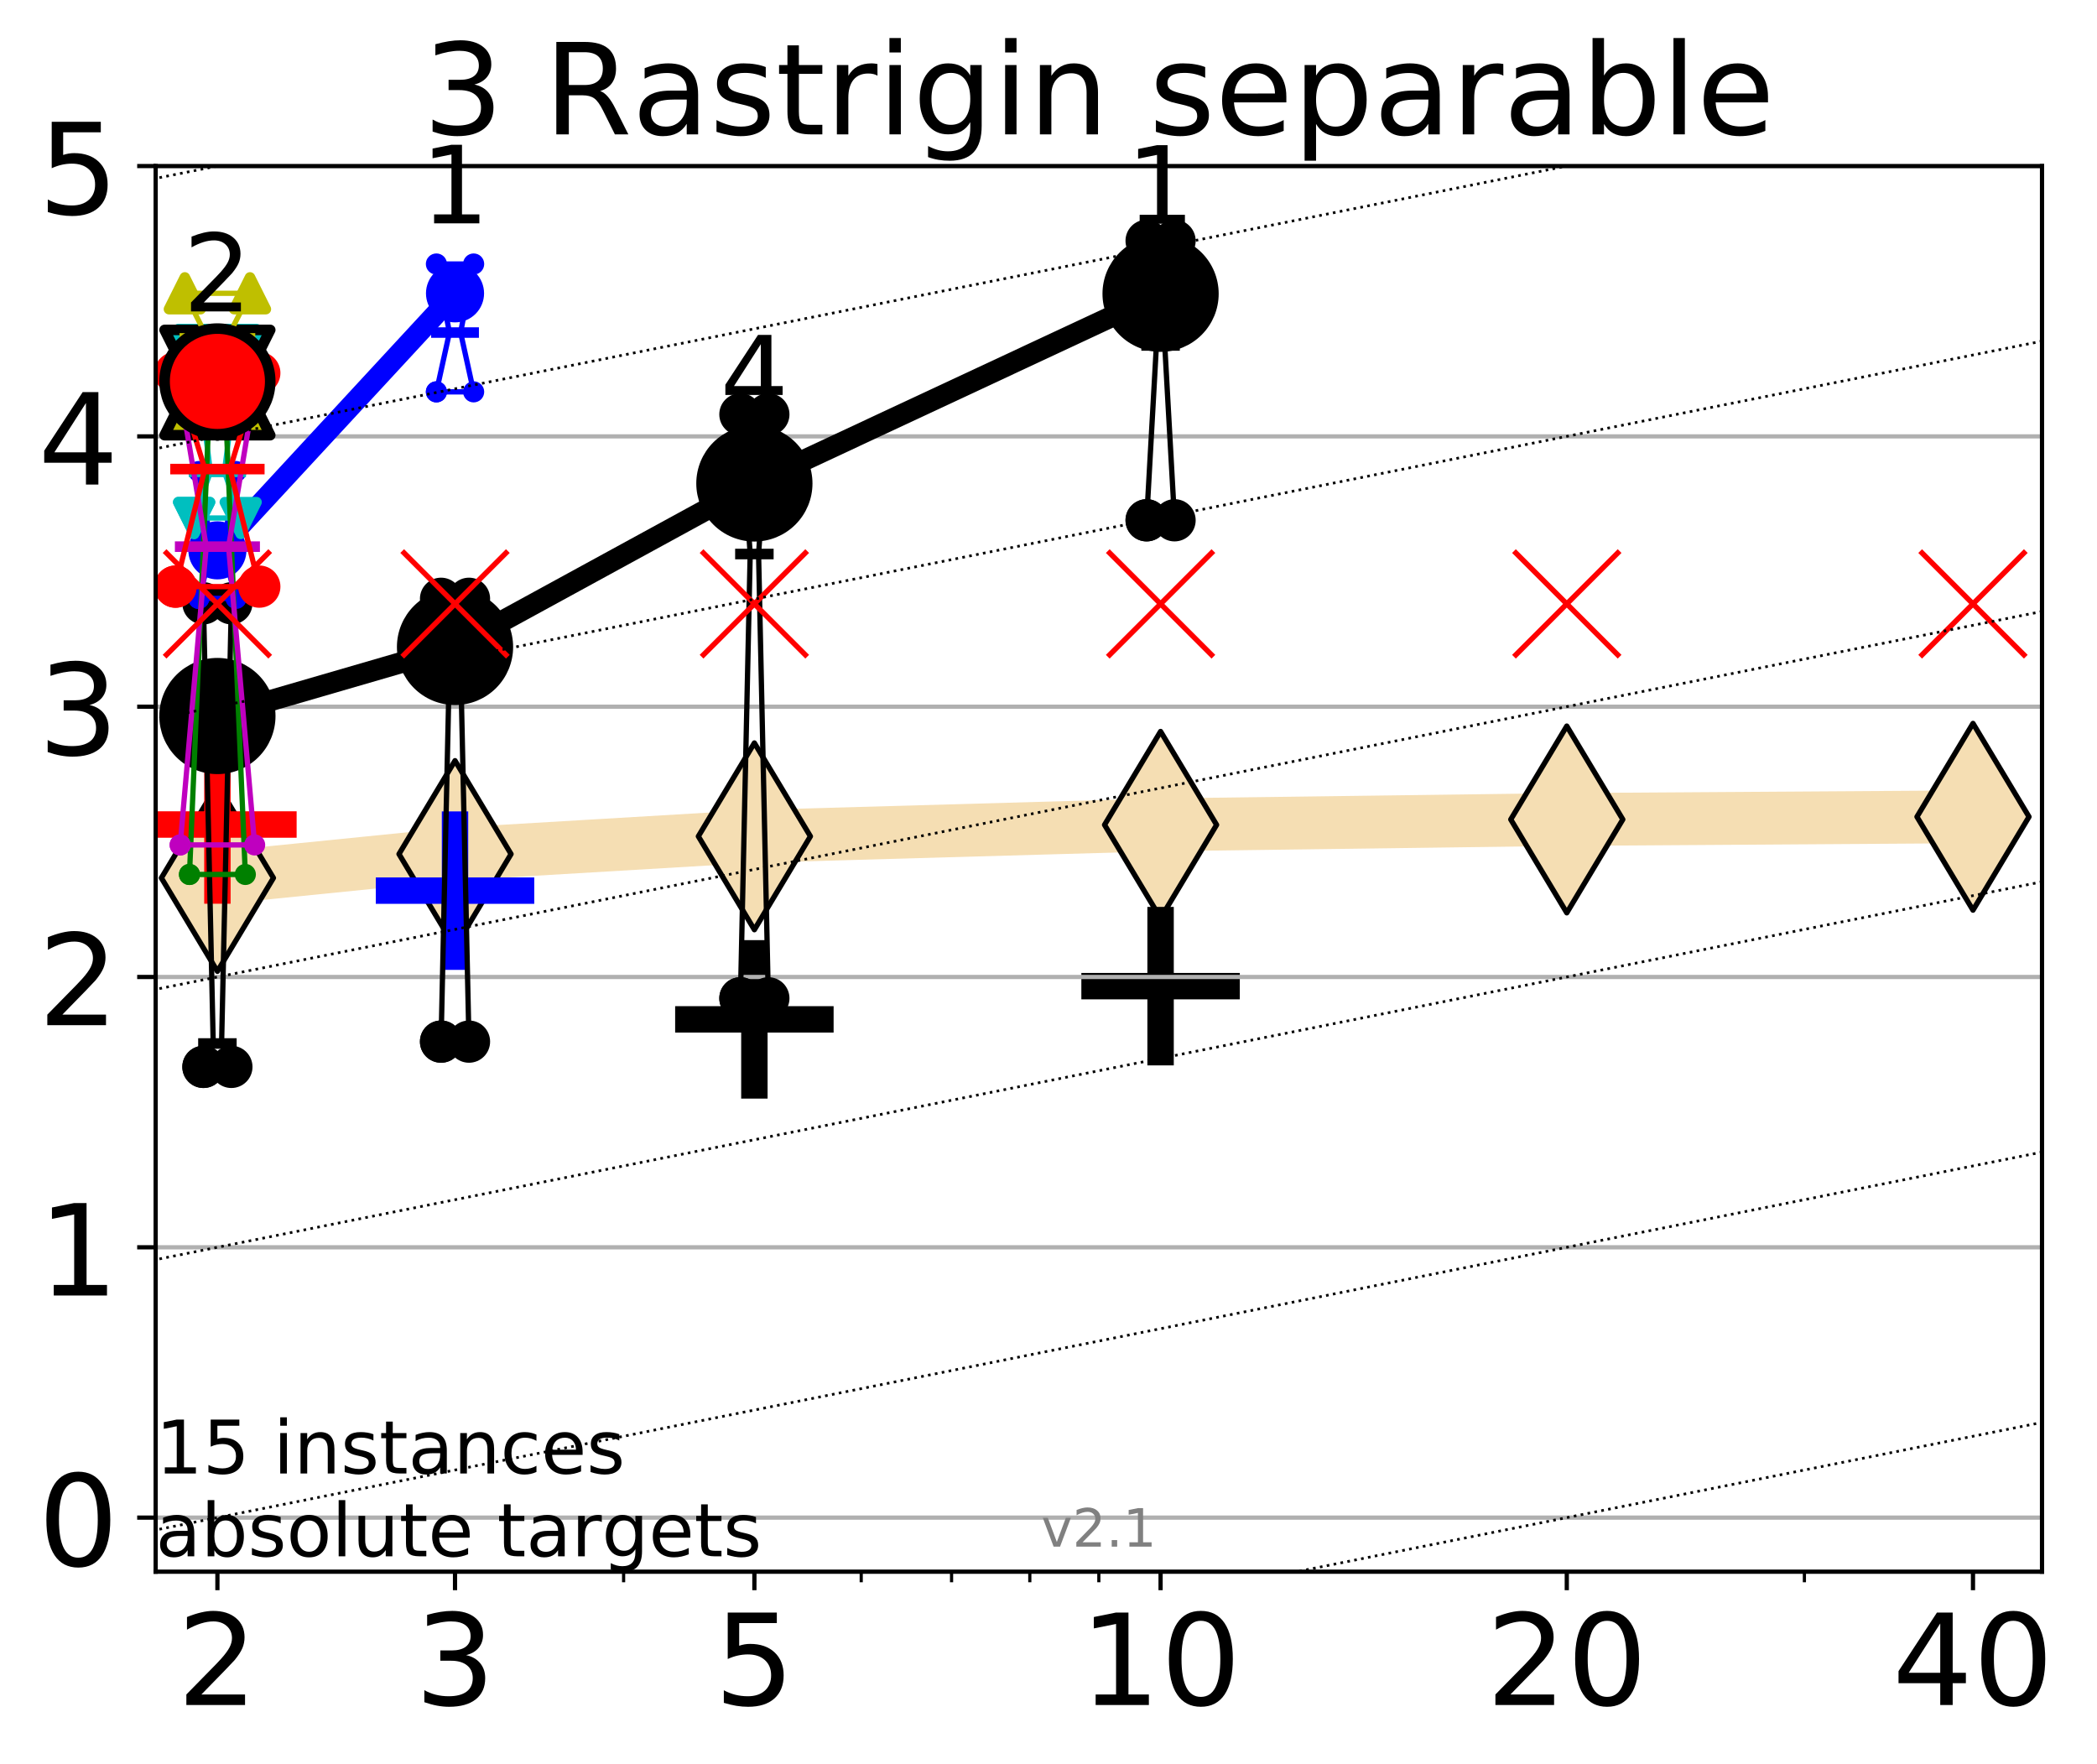 <?xml version="1.0" encoding="utf-8" standalone="no"?>
<!DOCTYPE svg PUBLIC "-//W3C//DTD SVG 1.1//EN"
  "http://www.w3.org/Graphics/SVG/1.1/DTD/svg11.dtd">
<!-- Created with matplotlib (http://matplotlib.org/) -->
<svg height="334pt" version="1.1" viewBox="0 0 397 334" width="397pt" xmlns="http://www.w3.org/2000/svg" xmlns:xlink="http://www.w3.org/1999/xlink">
 <defs>
  <style type="text/css">
*{stroke-linecap:butt;stroke-linejoin:round;}
  </style>
 </defs>
 <g id="figure_1">
  <g id="patch_1">
   <path d="M 0 334.976 
L 397.29 334.976 
L 397.29 0 
L 0 0 
z
" style="fill:#ffffff;"/>
  </g>
  <g id="axes_1">
   <g id="patch_2">
    <path d="M 29.47 297.548 
L 386.59 297.548 
L 386.59 31.436 
L 29.47 31.436 
z
" style="fill:#ffffff;"/>
   </g>
   <g id="line2d_1">
    <path clip-path="url(#pc73a590bc8)" d="M 41.159 166.211 
L 86.144 161.686 
L 142.818 158.333 
L 219.719 156.156 
L 296.621 155.137 
L 373.522 154.632 
" style="fill:none;stroke:#f5deb3;stroke-linecap:square;stroke-width:10;"/>
    <defs>
     <path d="M -0 17.678 
L 10.607 0 
L 0 -17.678 
L -10.607 -0 
z
" id="m8ace6967f6" style="stroke:#000000;stroke-linejoin:miter;"/>
    </defs>
    <g clip-path="url(#pc73a590bc8)">
     <use style="fill:#f5deb3;stroke:#000000;stroke-linejoin:miter;" x="41.159" xlink:href="#m8ace6967f6" y="166.211"/>
     <use style="fill:#f5deb3;stroke:#000000;stroke-linejoin:miter;" x="86.144" xlink:href="#m8ace6967f6" y="161.686"/>
     <use style="fill:#f5deb3;stroke:#000000;stroke-linejoin:miter;" x="142.818" xlink:href="#m8ace6967f6" y="158.333"/>
     <use style="fill:#f5deb3;stroke:#000000;stroke-linejoin:miter;" x="219.719" xlink:href="#m8ace6967f6" y="156.156"/>
     <use style="fill:#f5deb3;stroke:#000000;stroke-linejoin:miter;" x="296.621" xlink:href="#m8ace6967f6" y="155.137"/>
     <use style="fill:#f5deb3;stroke:#000000;stroke-linejoin:miter;" x="373.522" xlink:href="#m8ace6967f6" y="154.632"/>
    </g>
   </g>
   <g id="line2d_2">
    <defs>
     <path d="M -15 0 
L 15 0 
M 0 15 
L 0 -15 
" id="mc624003a1a" style="stroke:#000000;stroke-width:5;"/>
    </defs>
    <g clip-path="url(#pc73a590bc8)">
     <use style="stroke:#000000;stroke-width:5;" x="219.719" xlink:href="#mc624003a1a" y="186.695"/>
    </g>
   </g>
   <g id="line2d_3">
    <defs>
     <path d="M -15 0 
L 15 0 
M 0 15 
L 0 -15 
" id="ma63659c211" style="stroke:#ff0000;stroke-width:5;"/>
    </defs>
    <g clip-path="url(#pc73a590bc8)">
     <use style="fill:#ff0000;stroke:#ff0000;stroke-width:5;" x="41.159" xlink:href="#ma63659c211" y="156.096"/>
    </g>
   </g>
   <g id="line2d_4">
    <defs>
     <path d="M -15 0 
L 15 0 
M 0 15 
L 0 -15 
" id="m0e365f58ce" style="stroke:#0000ff;stroke-width:5;"/>
    </defs>
    <g clip-path="url(#pc73a590bc8)">
     <use style="fill:#0000ff;stroke:#0000ff;stroke-width:5;" x="86.144" xlink:href="#m0e365f58ce" y="168.614"/>
    </g>
   </g>
   <g id="line2d_5">
    <g clip-path="url(#pc73a590bc8)">
     <use style="stroke:#000000;stroke-width:5;" x="142.818" xlink:href="#mc624003a1a" y="192.985"/>
    </g>
   </g>
   <g id="matplotlib.axis_1">
    <g id="xtick_1">
     <g id="line2d_6">
      <defs>
       <path d="M 0 0 
L 0 3.5 
" id="m7a05feffde" style="stroke:#000000;stroke-width:0.8;"/>
      </defs>
      <g>
       <use style="stroke:#000000;stroke-width:0.8;" x="41.159" xlink:href="#m7a05feffde" y="297.548"/>
      </g>
     </g>
     <g id="text_1">
      <!-- 2 -->
      <defs>
       <path d="M 19.188 8.297 
L 53.609 8.297 
L 53.609 0 
L 7.328 0 
L 7.328 8.297 
Q 12.938 14.109 22.625 23.891 
Q 32.328 33.688 34.812 36.531 
Q 39.547 41.844 41.422 45.531 
Q 43.312 49.219 43.312 52.781 
Q 43.312 58.594 39.234 62.25 
Q 35.156 65.922 28.609 65.922 
Q 23.969 65.922 18.812 64.312 
Q 13.672 62.703 7.812 59.422 
L 7.812 69.391 
Q 13.766 71.781 18.938 73 
Q 24.125 74.219 28.422 74.219 
Q 39.75 74.219 46.484 68.547 
Q 53.219 62.891 53.219 53.422 
Q 53.219 48.922 51.531 44.891 
Q 49.859 40.875 45.406 35.406 
Q 44.188 33.984 37.641 27.219 
Q 31.109 20.453 19.188 8.297 
z
" id="DejaVuSans-32"/>
      </defs>
      <g transform="translate(33.524 322.784)scale(0.24 -0.24)">
       <use xlink:href="#DejaVuSans-32"/>
      </g>
     </g>
    </g>
    <g id="xtick_2">
     <g id="line2d_7">
      <g>
       <use style="stroke:#000000;stroke-width:0.8;" x="86.144" xlink:href="#m7a05feffde" y="297.548"/>
      </g>
     </g>
     <g id="text_2">
      <!-- 3 -->
      <defs>
       <path d="M 40.578 39.312 
Q 47.656 37.797 51.625 33 
Q 55.609 28.219 55.609 21.188 
Q 55.609 10.406 48.188 4.484 
Q 40.766 -1.422 27.094 -1.422 
Q 22.516 -1.422 17.656 -0.516 
Q 12.797 0.391 7.625 2.203 
L 7.625 11.719 
Q 11.719 9.328 16.594 8.109 
Q 21.484 6.891 26.812 6.891 
Q 36.078 6.891 40.938 10.547 
Q 45.797 14.203 45.797 21.188 
Q 45.797 27.641 41.281 31.266 
Q 36.766 34.906 28.719 34.906 
L 20.219 34.906 
L 20.219 43.016 
L 29.109 43.016 
Q 36.375 43.016 40.234 45.922 
Q 44.094 48.828 44.094 54.297 
Q 44.094 59.906 40.109 62.906 
Q 36.141 65.922 28.719 65.922 
Q 24.656 65.922 20.016 65.031 
Q 15.375 64.156 9.812 62.312 
L 9.812 71.094 
Q 15.438 72.656 20.344 73.438 
Q 25.25 74.219 29.594 74.219 
Q 40.828 74.219 47.359 69.109 
Q 53.906 64.016 53.906 55.328 
Q 53.906 49.266 50.438 45.094 
Q 46.969 40.922 40.578 39.312 
z
" id="DejaVuSans-33"/>
      </defs>
      <g transform="translate(78.509 322.784)scale(0.24 -0.24)">
       <use xlink:href="#DejaVuSans-33"/>
      </g>
     </g>
    </g>
    <g id="xtick_3">
     <g id="line2d_8">
      <g>
       <use style="stroke:#000000;stroke-width:0.8;" x="142.818" xlink:href="#m7a05feffde" y="297.548"/>
      </g>
     </g>
     <g id="text_3">
      <!-- 5 -->
      <defs>
       <path d="M 10.797 72.906 
L 49.516 72.906 
L 49.516 64.594 
L 19.828 64.594 
L 19.828 46.734 
Q 21.969 47.469 24.109 47.828 
Q 26.266 48.188 28.422 48.188 
Q 40.625 48.188 47.75 41.5 
Q 54.891 34.812 54.891 23.391 
Q 54.891 11.625 47.562 5.094 
Q 40.234 -1.422 26.906 -1.422 
Q 22.312 -1.422 17.547 -0.641 
Q 12.797 0.141 7.719 1.703 
L 7.719 11.625 
Q 12.109 9.234 16.797 8.062 
Q 21.484 6.891 26.703 6.891 
Q 35.156 6.891 40.078 11.328 
Q 45.016 15.766 45.016 23.391 
Q 45.016 31 40.078 35.438 
Q 35.156 39.891 26.703 39.891 
Q 22.75 39.891 18.812 39.016 
Q 14.891 38.141 10.797 36.281 
z
" id="DejaVuSans-35"/>
      </defs>
      <g transform="translate(135.183 322.784)scale(0.24 -0.24)">
       <use xlink:href="#DejaVuSans-35"/>
      </g>
     </g>
    </g>
    <g id="xtick_4">
     <g id="line2d_9">
      <g>
       <use style="stroke:#000000;stroke-width:0.8;" x="219.719" xlink:href="#m7a05feffde" y="297.548"/>
      </g>
     </g>
     <g id="text_4">
      <!-- 10 -->
      <defs>
       <path d="M 12.406 8.297 
L 28.516 8.297 
L 28.516 63.922 
L 10.984 60.406 
L 10.984 69.391 
L 28.422 72.906 
L 38.281 72.906 
L 38.281 8.297 
L 54.391 8.297 
L 54.391 0 
L 12.406 0 
z
" id="DejaVuSans-31"/>
       <path d="M 31.781 66.406 
Q 24.172 66.406 20.328 58.906 
Q 16.5 51.422 16.5 36.375 
Q 16.5 21.391 20.328 13.891 
Q 24.172 6.391 31.781 6.391 
Q 39.453 6.391 43.281 13.891 
Q 47.125 21.391 47.125 36.375 
Q 47.125 51.422 43.281 58.906 
Q 39.453 66.406 31.781 66.406 
z
M 31.781 74.219 
Q 44.047 74.219 50.516 64.516 
Q 56.984 54.828 56.984 36.375 
Q 56.984 17.969 50.516 8.266 
Q 44.047 -1.422 31.781 -1.422 
Q 19.531 -1.422 13.062 8.266 
Q 6.594 17.969 6.594 36.375 
Q 6.594 54.828 13.062 64.516 
Q 19.531 74.219 31.781 74.219 
z
" id="DejaVuSans-30"/>
      </defs>
      <g transform="translate(204.449 322.784)scale(0.24 -0.24)">
       <use xlink:href="#DejaVuSans-31"/>
       <use x="63.623" xlink:href="#DejaVuSans-30"/>
      </g>
     </g>
    </g>
    <g id="xtick_5">
     <g id="line2d_10">
      <g>
       <use style="stroke:#000000;stroke-width:0.8;" x="296.621" xlink:href="#m7a05feffde" y="297.548"/>
      </g>
     </g>
     <g id="text_5">
      <!-- 20 -->
      <g transform="translate(281.351 322.784)scale(0.24 -0.24)">
       <use xlink:href="#DejaVuSans-32"/>
       <use x="63.623" xlink:href="#DejaVuSans-30"/>
      </g>
     </g>
    </g>
    <g id="xtick_6">
     <g id="line2d_11">
      <g>
       <use style="stroke:#000000;stroke-width:0.8;" x="373.522" xlink:href="#m7a05feffde" y="297.548"/>
      </g>
     </g>
     <g id="text_6">
      <!-- 40 -->
      <defs>
       <path d="M 37.797 64.312 
L 12.891 25.391 
L 37.797 25.391 
z
M 35.203 72.906 
L 47.609 72.906 
L 47.609 25.391 
L 58.016 25.391 
L 58.016 17.188 
L 47.609 17.188 
L 47.609 0 
L 37.797 0 
L 37.797 17.188 
L 4.891 17.188 
L 4.891 26.703 
z
" id="DejaVuSans-34"/>
      </defs>
      <g transform="translate(358.252 322.784)scale(0.24 -0.24)">
       <use xlink:href="#DejaVuSans-34"/>
       <use x="63.623" xlink:href="#DejaVuSans-30"/>
      </g>
     </g>
    </g>
    <g id="xtick_7">
     <g id="line2d_12">
      <defs>
       <path d="M 0 0 
L 0 2 
" id="m538415af02" style="stroke:#000000;stroke-width:0.6;"/>
      </defs>
      <g>
       <use style="stroke:#000000;stroke-width:0.6;" x="41.159" xlink:href="#m538415af02" y="297.548"/>
      </g>
     </g>
    </g>
    <g id="xtick_8">
     <g id="line2d_13">
      <g>
       <use style="stroke:#000000;stroke-width:0.6;" x="86.144" xlink:href="#m538415af02" y="297.548"/>
      </g>
     </g>
    </g>
    <g id="xtick_9">
     <g id="line2d_14">
      <g>
       <use style="stroke:#000000;stroke-width:0.6;" x="118.061" xlink:href="#m538415af02" y="297.548"/>
      </g>
     </g>
    </g>
    <g id="xtick_10">
     <g id="line2d_15">
      <g>
       <use style="stroke:#000000;stroke-width:0.6;" x="142.818" xlink:href="#m538415af02" y="297.548"/>
      </g>
     </g>
    </g>
    <g id="xtick_11">
     <g id="line2d_16">
      <g>
       <use style="stroke:#000000;stroke-width:0.6;" x="163.045" xlink:href="#m538415af02" y="297.548"/>
      </g>
     </g>
    </g>
    <g id="xtick_12">
     <g id="line2d_17">
      <g>
       <use style="stroke:#000000;stroke-width:0.6;" x="180.148" xlink:href="#m538415af02" y="297.548"/>
      </g>
     </g>
    </g>
    <g id="xtick_13">
     <g id="line2d_18">
      <g>
       <use style="stroke:#000000;stroke-width:0.6;" x="194.962" xlink:href="#m538415af02" y="297.548"/>
      </g>
     </g>
    </g>
    <g id="xtick_14">
     <g id="line2d_19">
      <g>
       <use style="stroke:#000000;stroke-width:0.6;" x="208.03" xlink:href="#m538415af02" y="297.548"/>
      </g>
     </g>
    </g>
    <g id="xtick_15">
     <g id="line2d_20">
      <g>
       <use style="stroke:#000000;stroke-width:0.6;" x="296.621" xlink:href="#m538415af02" y="297.548"/>
      </g>
     </g>
    </g>
    <g id="xtick_16">
     <g id="line2d_21">
      <g>
       <use style="stroke:#000000;stroke-width:0.6;" x="341.605" xlink:href="#m538415af02" y="297.548"/>
      </g>
     </g>
    </g>
    <g id="xtick_17">
     <g id="line2d_22">
      <g>
       <use style="stroke:#000000;stroke-width:0.6;" x="373.522" xlink:href="#m538415af02" y="297.548"/>
      </g>
     </g>
    </g>
   </g>
   <g id="matplotlib.axis_2">
    <g id="ytick_1">
     <g id="line2d_23">
      <path clip-path="url(#pc73a590bc8)" d="M 29.47 287.313 
L 386.59 287.313 
" style="fill:none;stroke:#b0b0b0;stroke-linecap:square;stroke-width:0.8;"/>
     </g>
     <g id="line2d_24">
      <defs>
       <path d="M 0 0 
L -3.5 0 
" id="m20995558a4" style="stroke:#000000;stroke-width:0.8;"/>
      </defs>
      <g>
       <use style="stroke:#000000;stroke-width:0.8;" x="29.47" xlink:href="#m20995558a4" y="287.313"/>
      </g>
     </g>
     <g id="text_7">
      <!-- 0 -->
      <g transform="translate(7.2 296.431)scale(0.24 -0.24)">
       <use xlink:href="#DejaVuSans-30"/>
      </g>
     </g>
    </g>
    <g id="ytick_2">
     <g id="line2d_25">
      <path clip-path="url(#pc73a590bc8)" d="M 29.47 236.138 
L 386.59 236.138 
" style="fill:none;stroke:#b0b0b0;stroke-linecap:square;stroke-width:0.8;"/>
     </g>
     <g id="line2d_26">
      <g>
       <use style="stroke:#000000;stroke-width:0.8;" x="29.47" xlink:href="#m20995558a4" y="236.138"/>
      </g>
     </g>
     <g id="text_8">
      <!-- 1 -->
      <g transform="translate(7.2 245.256)scale(0.24 -0.24)">
       <use xlink:href="#DejaVuSans-31"/>
      </g>
     </g>
    </g>
    <g id="ytick_3">
     <g id="line2d_27">
      <path clip-path="url(#pc73a590bc8)" d="M 29.47 184.962 
L 386.59 184.962 
" style="fill:none;stroke:#b0b0b0;stroke-linecap:square;stroke-width:0.8;"/>
     </g>
     <g id="line2d_28">
      <g>
       <use style="stroke:#000000;stroke-width:0.8;" x="29.47" xlink:href="#m20995558a4" y="184.962"/>
      </g>
     </g>
     <g id="text_9">
      <!-- 2 -->
      <g transform="translate(7.2 194.081)scale(0.24 -0.24)">
       <use xlink:href="#DejaVuSans-32"/>
      </g>
     </g>
    </g>
    <g id="ytick_4">
     <g id="line2d_29">
      <path clip-path="url(#pc73a590bc8)" d="M 29.47 133.787 
L 386.59 133.787 
" style="fill:none;stroke:#b0b0b0;stroke-linecap:square;stroke-width:0.8;"/>
     </g>
     <g id="line2d_30">
      <g>
       <use style="stroke:#000000;stroke-width:0.8;" x="29.47" xlink:href="#m20995558a4" y="133.787"/>
      </g>
     </g>
     <g id="text_10">
      <!-- 3 -->
      <g transform="translate(7.2 142.905)scale(0.24 -0.24)">
       <use xlink:href="#DejaVuSans-33"/>
      </g>
     </g>
    </g>
    <g id="ytick_5">
     <g id="line2d_31">
      <path clip-path="url(#pc73a590bc8)" d="M 29.47 82.612 
L 386.59 82.612 
" style="fill:none;stroke:#b0b0b0;stroke-linecap:square;stroke-width:0.8;"/>
     </g>
     <g id="line2d_32">
      <g>
       <use style="stroke:#000000;stroke-width:0.8;" x="29.47" xlink:href="#m20995558a4" y="82.612"/>
      </g>
     </g>
     <g id="text_11">
      <!-- 4 -->
      <g transform="translate(7.2 91.73)scale(0.24 -0.24)">
       <use xlink:href="#DejaVuSans-34"/>
      </g>
     </g>
    </g>
    <g id="ytick_6">
     <g id="line2d_33">
      <path clip-path="url(#pc73a590bc8)" d="M 29.47 31.436 
L 386.59 31.436 
" style="fill:none;stroke:#b0b0b0;stroke-linecap:square;stroke-width:0.8;"/>
     </g>
     <g id="line2d_34">
      <g>
       <use style="stroke:#000000;stroke-width:0.8;" x="29.47" xlink:href="#m20995558a4" y="31.436"/>
      </g>
     </g>
     <g id="text_12">
      <!-- 5 -->
      <g transform="translate(7.2 40.554)scale(0.24 -0.24)">
       <use xlink:href="#DejaVuSans-35"/>
      </g>
     </g>
    </g>
   </g>
   <g id="line2d_35">
    <path clip-path="url(#pc73a590bc8)" d="M 38.516 201.981 
L 40.366 197.553 
L 38.516 114.214 
L 43.803 114.214 
L 41.952 197.553 
L 43.803 201.981 
L 38.516 201.981 
" style="fill:none;stroke:#000000;stroke-linecap:square;"/>
   </g>
   <g id="line2d_36">
    <path clip-path="url(#pc73a590bc8)" d="M 38.516 201.981 
L 43.803 201.981 
L 43.803 114.214 
L 38.516 114.214 
L 38.516 201.981 
" style="fill:none;"/>
    <defs>
     <path d="M 0 3 
C 0.796 3 1.559 2.684 2.121 2.121 
C 2.684 1.559 3 0.796 3 0 
C 3 -0.796 2.684 -1.559 2.121 -2.121 
C 1.559 -2.684 0.796 -3 0 -3 
C -0.796 -3 -1.559 -2.684 -2.121 -2.121 
C -2.684 -1.559 -3 -0.796 -3 0 
C -3 0.796 -2.684 1.559 -2.121 2.121 
C -1.559 2.684 -0.796 3 0 3 
z
" id="m0acf1a9b12" style="stroke:#000000;stroke-width:2;"/>
    </defs>
    <g clip-path="url(#pc73a590bc8)">
     <use style="stroke:#000000;stroke-width:2;" x="38.516" xlink:href="#m0acf1a9b12" y="201.981"/>
     <use style="stroke:#000000;stroke-width:2;" x="43.803" xlink:href="#m0acf1a9b12" y="201.981"/>
     <use style="stroke:#000000;stroke-width:2;" x="43.803" xlink:href="#m0acf1a9b12" y="114.214"/>
     <use style="stroke:#000000;stroke-width:2;" x="38.516" xlink:href="#m0acf1a9b12" y="114.214"/>
     <use style="stroke:#000000;stroke-width:2;" x="38.516" xlink:href="#m0acf1a9b12" y="201.981"/>
    </g>
   </g>
   <g id="line2d_37">
    <path clip-path="url(#pc73a590bc8)" d="M 38.516 197.553 
L 43.803 197.553 
" style="fill:none;stroke:#000000;stroke-linecap:square;stroke-width:2;"/>
   </g>
   <g id="line2d_38">
    <path clip-path="url(#pc73a590bc8)" d="M 83.5 197.197 
L 85.351 113.799 
L 83.5 113.363 
L 88.787 113.363 
L 86.937 113.799 
L 88.787 197.197 
L 83.5 197.197 
" style="fill:none;stroke:#000000;stroke-linecap:square;"/>
   </g>
   <g id="line2d_39">
    <path clip-path="url(#pc73a590bc8)" d="M 83.5 197.197 
L 88.787 197.197 
L 88.787 113.363 
L 83.5 113.363 
L 83.5 197.197 
" style="fill:none;"/>
    <g clip-path="url(#pc73a590bc8)">
     <use style="stroke:#000000;stroke-width:2;" x="83.5" xlink:href="#m0acf1a9b12" y="197.197"/>
     <use style="stroke:#000000;stroke-width:2;" x="88.787" xlink:href="#m0acf1a9b12" y="197.197"/>
     <use style="stroke:#000000;stroke-width:2;" x="88.787" xlink:href="#m0acf1a9b12" y="113.363"/>
     <use style="stroke:#000000;stroke-width:2;" x="83.5" xlink:href="#m0acf1a9b12" y="113.363"/>
     <use style="stroke:#000000;stroke-width:2;" x="83.5" xlink:href="#m0acf1a9b12" y="197.197"/>
    </g>
   </g>
   <g id="line2d_40">
    <path clip-path="url(#pc73a590bc8)" d="M 83.5 113.799 
L 88.787 113.799 
" style="fill:none;stroke:#000000;stroke-linecap:square;stroke-width:2;"/>
   </g>
   <g id="line2d_41">
    <path clip-path="url(#pc73a590bc8)" d="M 140.174 188.997 
L 142.025 104.89 
L 140.174 78.454 
L 145.461 78.454 
L 143.611 104.89 
L 145.461 188.997 
L 140.174 188.997 
" style="fill:none;stroke:#000000;stroke-linecap:square;"/>
   </g>
   <g id="line2d_42">
    <path clip-path="url(#pc73a590bc8)" d="M 140.174 188.997 
L 145.461 188.997 
L 145.461 78.454 
L 140.174 78.454 
L 140.174 188.997 
" style="fill:none;"/>
    <g clip-path="url(#pc73a590bc8)">
     <use style="stroke:#000000;stroke-width:2;" x="140.174" xlink:href="#m0acf1a9b12" y="188.997"/>
     <use style="stroke:#000000;stroke-width:2;" x="145.461" xlink:href="#m0acf1a9b12" y="188.997"/>
     <use style="stroke:#000000;stroke-width:2;" x="145.461" xlink:href="#m0acf1a9b12" y="78.454"/>
     <use style="stroke:#000000;stroke-width:2;" x="140.174" xlink:href="#m0acf1a9b12" y="78.454"/>
     <use style="stroke:#000000;stroke-width:2;" x="140.174" xlink:href="#m0acf1a9b12" y="188.997"/>
    </g>
   </g>
   <g id="line2d_43">
    <path clip-path="url(#pc73a590bc8)" d="M 140.174 104.89 
L 145.461 104.89 
" style="fill:none;stroke:#000000;stroke-linecap:square;stroke-width:2;"/>
   </g>
   <g id="line2d_44">
    <path clip-path="url(#pc73a590bc8)" d="M 217.076 98.499 
L 218.926 65.4 
L 217.076 45.591 
L 222.363 45.591 
L 220.512 65.4 
L 222.363 98.499 
L 217.076 98.499 
" style="fill:none;stroke:#000000;stroke-linecap:square;"/>
   </g>
   <g id="line2d_45">
    <path clip-path="url(#pc73a590bc8)" d="M 217.076 98.499 
L 222.363 98.499 
L 222.363 45.591 
L 217.076 45.591 
L 217.076 98.499 
" style="fill:none;"/>
    <g clip-path="url(#pc73a590bc8)">
     <use style="stroke:#000000;stroke-width:2;" x="217.076" xlink:href="#m0acf1a9b12" y="98.499"/>
     <use style="stroke:#000000;stroke-width:2;" x="222.363" xlink:href="#m0acf1a9b12" y="98.499"/>
     <use style="stroke:#000000;stroke-width:2;" x="222.363" xlink:href="#m0acf1a9b12" y="45.591"/>
     <use style="stroke:#000000;stroke-width:2;" x="217.076" xlink:href="#m0acf1a9b12" y="45.591"/>
     <use style="stroke:#000000;stroke-width:2;" x="217.076" xlink:href="#m0acf1a9b12" y="98.499"/>
    </g>
   </g>
   <g id="line2d_46">
    <path clip-path="url(#pc73a590bc8)" d="M 217.076 65.4 
L 222.363 65.4 
" style="fill:none;stroke:#000000;stroke-linecap:square;stroke-width:2;"/>
   </g>
   <g id="line2d_47">
    <path clip-path="url(#pc73a590bc8)" d="M 41.159 135.556 
L 86.144 122.481 
" style="fill:none;stroke:#000000;stroke-linecap:square;stroke-width:4;"/>
   </g>
   <g id="line2d_48">
    <path clip-path="url(#pc73a590bc8)" d="M 86.144 122.481 
L 142.818 91.529 
" style="fill:none;stroke:#000000;stroke-linecap:square;stroke-width:4;"/>
   </g>
   <g id="line2d_49">
    <path clip-path="url(#pc73a590bc8)" d="M 142.818 91.529 
L 219.719 55.614 
" style="fill:none;stroke:#000000;stroke-linecap:square;stroke-width:4;"/>
   </g>
   <g id="line2d_50">
    <path clip-path="url(#pc73a590bc8)" d="M 41.159 135.556 
L 86.144 122.481 
L 142.818 91.529 
L 219.719 55.614 
" style="fill:none;"/>
    <defs>
     <path d="M 0 10 
C 2.652 10 5.196 8.946 7.071 7.071 
C 8.946 5.196 10 2.652 10 0 
C 10 -2.652 8.946 -5.196 7.071 -7.071 
C 5.196 -8.946 2.652 -10 0 -10 
C -2.652 -10 -5.196 -8.946 -7.071 -7.071 
C -8.946 -5.196 -10 -2.652 -10 0 
C -10 2.652 -8.946 5.196 -7.071 7.071 
C -5.196 8.946 -2.652 10 0 10 
z
" id="mf6b441236d" style="stroke:#000000;stroke-width:2;"/>
    </defs>
    <g clip-path="url(#pc73a590bc8)">
     <use style="stroke:#000000;stroke-width:2;" x="41.159" xlink:href="#mf6b441236d" y="135.556"/>
     <use style="stroke:#000000;stroke-width:2;" x="86.144" xlink:href="#mf6b441236d" y="122.481"/>
     <use style="stroke:#000000;stroke-width:2;" x="142.818" xlink:href="#mf6b441236d" y="91.529"/>
     <use style="stroke:#000000;stroke-width:2;" x="219.719" xlink:href="#mf6b441236d" y="55.614"/>
    </g>
   </g>
   <g id="line2d_51">
    <path clip-path="url(#pc73a590bc8)" d="M 37.635 113.294 
L 40.102 103.982 
L 37.635 89.268 
L 44.684 89.268 
L 42.217 103.982 
L 44.684 113.294 
L 37.635 113.294 
" style="fill:none;stroke:#0000ff;stroke-linecap:square;"/>
   </g>
   <g id="line2d_52">
    <path clip-path="url(#pc73a590bc8)" d="M 37.635 113.294 
L 44.684 113.294 
L 44.684 89.268 
L 37.635 89.268 
L 37.635 113.294 
" style="fill:none;"/>
    <defs>
     <path d="M 0 1.5 
C 0.398 1.5 0.779 1.342 1.061 1.061 
C 1.342 0.779 1.5 0.398 1.5 0 
C 1.5 -0.398 1.342 -0.779 1.061 -1.061 
C 0.779 -1.342 0.398 -1.5 0 -1.5 
C -0.398 -1.5 -0.779 -1.342 -1.061 -1.061 
C -1.342 -0.779 -1.5 -0.398 -1.5 0 
C -1.5 0.398 -1.342 0.779 -1.061 1.061 
C -0.779 1.342 -0.398 1.5 0 1.5 
z
" id="m78e22f4cb0" style="stroke:#0000ff;"/>
    </defs>
    <g clip-path="url(#pc73a590bc8)">
     <use style="fill:#0000ff;stroke:#0000ff;" x="37.635" xlink:href="#m78e22f4cb0" y="113.294"/>
     <use style="fill:#0000ff;stroke:#0000ff;" x="44.684" xlink:href="#m78e22f4cb0" y="113.294"/>
     <use style="fill:#0000ff;stroke:#0000ff;" x="44.684" xlink:href="#m78e22f4cb0" y="89.268"/>
     <use style="fill:#0000ff;stroke:#0000ff;" x="37.635" xlink:href="#m78e22f4cb0" y="89.268"/>
     <use style="fill:#0000ff;stroke:#0000ff;" x="37.635" xlink:href="#m78e22f4cb0" y="113.294"/>
    </g>
   </g>
   <g id="line2d_53">
    <path clip-path="url(#pc73a590bc8)" d="M 37.635 103.982 
L 44.684 103.982 
" style="fill:none;stroke:#0000ff;stroke-linecap:square;stroke-width:2;"/>
   </g>
   <g id="line2d_54">
    <path clip-path="url(#pc73a590bc8)" d="M 82.619 74.185 
L 85.086 62.959 
L 82.619 49.98 
L 89.669 49.98 
L 87.201 62.959 
L 89.669 74.185 
L 82.619 74.185 
" style="fill:none;stroke:#0000ff;stroke-linecap:square;"/>
   </g>
   <g id="line2d_55">
    <path clip-path="url(#pc73a590bc8)" d="M 82.619 74.185 
L 89.669 74.185 
L 89.669 49.98 
L 82.619 49.98 
L 82.619 74.185 
" style="fill:none;"/>
    <g clip-path="url(#pc73a590bc8)">
     <use style="fill:#0000ff;stroke:#0000ff;" x="82.619" xlink:href="#m78e22f4cb0" y="74.185"/>
     <use style="fill:#0000ff;stroke:#0000ff;" x="89.669" xlink:href="#m78e22f4cb0" y="74.185"/>
     <use style="fill:#0000ff;stroke:#0000ff;" x="89.669" xlink:href="#m78e22f4cb0" y="49.98"/>
     <use style="fill:#0000ff;stroke:#0000ff;" x="82.619" xlink:href="#m78e22f4cb0" y="49.98"/>
     <use style="fill:#0000ff;stroke:#0000ff;" x="82.619" xlink:href="#m78e22f4cb0" y="74.185"/>
    </g>
   </g>
   <g id="line2d_56">
    <path clip-path="url(#pc73a590bc8)" d="M 82.619 62.959 
L 89.669 62.959 
" style="fill:none;stroke:#0000ff;stroke-linecap:square;stroke-width:2;"/>
   </g>
   <g id="line2d_57">
    <path clip-path="url(#pc73a590bc8)" d="M 41.159 104.192 
L 86.144 55.535 
" style="fill:none;stroke:#0000ff;stroke-linecap:square;stroke-width:4;"/>
   </g>
   <g id="line2d_58">
    <path clip-path="url(#pc73a590bc8)" d="M 41.159 104.192 
L 86.144 55.535 
" style="fill:none;"/>
    <defs>
     <path d="M 0 5 
C 1.326 5 2.598 4.473 3.536 3.536 
C 4.473 2.598 5 1.326 5 0 
C 5 -1.326 4.473 -2.598 3.536 -3.536 
C 2.598 -4.473 1.326 -5 0 -5 
C -1.326 -5 -2.598 -4.473 -3.536 -3.536 
C -4.473 -2.598 -5 -1.326 -5 0 
C -5 1.326 -4.473 2.598 -3.536 3.536 
C -2.598 4.473 -1.326 5 0 5 
z
" id="mb93bef41b2" style="stroke:#0000ff;"/>
    </defs>
    <g clip-path="url(#pc73a590bc8)">
     <use style="fill:#0000ff;stroke:#0000ff;" x="41.159" xlink:href="#mb93bef41b2" y="104.192"/>
     <use style="fill:#0000ff;stroke:#0000ff;" x="86.144" xlink:href="#mb93bef41b2" y="55.535"/>
    </g>
   </g>
   <g id="line2d_59">
    <path clip-path="url(#pc73a590bc8)" d="M 36.753 98.07 
L 39.838 89.338 
L 36.753 65.3 
L 45.565 65.3 
L 42.481 89.338 
L 45.565 98.07 
L 36.753 98.07 
" style="fill:none;stroke:#00bfbf;stroke-linecap:square;"/>
   </g>
   <g id="line2d_60">
    <path clip-path="url(#pc73a590bc8)" d="M 36.753 98.07 
L 45.565 98.07 
L 45.565 65.3 
L 36.753 65.3 
L 36.753 98.07 
" style="fill:none;"/>
    <defs>
     <path d="M -0 3 
L 3 -3 
L -3 -3 
z
" id="mf8ee3dedf1" style="stroke:#00bfbf;stroke-linejoin:miter;stroke-width:2;"/>
    </defs>
    <g clip-path="url(#pc73a590bc8)">
     <use style="fill:#00bfbf;stroke:#00bfbf;stroke-linejoin:miter;stroke-width:2;" x="36.753" xlink:href="#mf8ee3dedf1" y="98.07"/>
     <use style="fill:#00bfbf;stroke:#00bfbf;stroke-linejoin:miter;stroke-width:2;" x="45.565" xlink:href="#mf8ee3dedf1" y="98.07"/>
     <use style="fill:#00bfbf;stroke:#00bfbf;stroke-linejoin:miter;stroke-width:2;" x="45.565" xlink:href="#mf8ee3dedf1" y="65.3"/>
     <use style="fill:#00bfbf;stroke:#00bfbf;stroke-linejoin:miter;stroke-width:2;" x="36.753" xlink:href="#mf8ee3dedf1" y="65.3"/>
     <use style="fill:#00bfbf;stroke:#00bfbf;stroke-linejoin:miter;stroke-width:2;" x="36.753" xlink:href="#mf8ee3dedf1" y="98.07"/>
    </g>
   </g>
   <g id="line2d_61">
    <path clip-path="url(#pc73a590bc8)" d="M 36.753 89.338 
L 45.565 89.338 
" style="fill:none;stroke:#00bfbf;stroke-linecap:square;stroke-width:2;"/>
   </g>
   <g id="line2d_62">
    <path clip-path="url(#pc73a590bc8)" d="M 41.159 72.459 
" style="fill:none;"/>
    <defs>
     <path d="M -0 10 
L 10 -10 
L -10 -10 
z
" id="m1dc7d5c61f" style="stroke:#000000;stroke-linejoin:miter;stroke-width:2;"/>
    </defs>
    <g clip-path="url(#pc73a590bc8)">
     <use style="fill:#00bfbf;stroke:#000000;stroke-linejoin:miter;stroke-width:2;" x="41.159" xlink:href="#m1dc7d5c61f" y="72.459"/>
    </g>
   </g>
   <g id="line2d_63">
    <path clip-path="url(#pc73a590bc8)" d="M 35.872 165.551 
L 39.573 78.211 
L 35.872 67.834 
L 46.446 67.834 
L 42.745 78.211 
L 46.446 165.551 
L 35.872 165.551 
" style="fill:none;stroke:#008000;stroke-linecap:square;"/>
   </g>
   <g id="line2d_64">
    <path clip-path="url(#pc73a590bc8)" d="M 35.872 165.551 
L 46.446 165.551 
L 46.446 67.834 
L 35.872 67.834 
L 35.872 165.551 
" style="fill:none;"/>
    <defs>
     <path d="M 0 1.5 
C 0.398 1.5 0.779 1.342 1.061 1.061 
C 1.342 0.779 1.5 0.398 1.5 0 
C 1.5 -0.398 1.342 -0.779 1.061 -1.061 
C 0.779 -1.342 0.398 -1.5 0 -1.5 
C -0.398 -1.5 -0.779 -1.342 -1.061 -1.061 
C -1.342 -0.779 -1.5 -0.398 -1.5 0 
C -1.5 0.398 -1.342 0.779 -1.061 1.061 
C -0.779 1.342 -0.398 1.5 0 1.5 
z
" id="m1166235ac1" style="stroke:#008000;"/>
    </defs>
    <g clip-path="url(#pc73a590bc8)">
     <use style="fill:#008000;stroke:#008000;" x="35.872" xlink:href="#m1166235ac1" y="165.551"/>
     <use style="fill:#008000;stroke:#008000;" x="46.446" xlink:href="#m1166235ac1" y="165.551"/>
     <use style="fill:#008000;stroke:#008000;" x="46.446" xlink:href="#m1166235ac1" y="67.834"/>
     <use style="fill:#008000;stroke:#008000;" x="35.872" xlink:href="#m1166235ac1" y="67.834"/>
     <use style="fill:#008000;stroke:#008000;" x="35.872" xlink:href="#m1166235ac1" y="165.551"/>
    </g>
   </g>
   <g id="line2d_65">
    <path clip-path="url(#pc73a590bc8)" d="M 35.872 78.211 
L 46.446 78.211 
" style="fill:none;stroke:#008000;stroke-linecap:square;stroke-width:2;"/>
   </g>
   <g id="line2d_66">
    <path clip-path="url(#pc73a590bc8)" d="M 41.159 72.422 
" style="fill:none;"/>
    <defs>
     <path d="M 0 5 
C 1.326 5 2.598 4.473 3.536 3.536 
C 4.473 2.598 5 1.326 5 0 
C 5 -1.326 4.473 -2.598 3.536 -3.536 
C 2.598 -4.473 1.326 -5 0 -5 
C -1.326 -5 -2.598 -4.473 -3.536 -3.536 
C -4.473 -2.598 -5 -1.326 -5 0 
C -5 1.326 -4.473 2.598 -3.536 3.536 
C -2.598 4.473 -1.326 5 0 5 
z
" id="m9430111980" style="stroke:#008000;"/>
    </defs>
    <g clip-path="url(#pc73a590bc8)">
     <use style="fill:#008000;stroke:#008000;" x="41.159" xlink:href="#m9430111980" y="72.422"/>
    </g>
   </g>
   <g id="line2d_67">
    <path clip-path="url(#pc73a590bc8)" d="M 34.991 67.852 
L 39.309 64.06 
L 34.991 55.524 
L 47.328 55.524 
L 43.01 64.06 
L 47.328 67.852 
L 34.991 67.852 
" style="fill:none;stroke:#bfbf00;stroke-linecap:square;"/>
   </g>
   <g id="line2d_68">
    <path clip-path="url(#pc73a590bc8)" d="M 34.991 67.852 
L 47.328 67.852 
L 47.328 55.524 
L 34.991 55.524 
L 34.991 67.852 
" style="fill:none;"/>
    <defs>
     <path d="M 0 -3 
L -3 3 
L 3 3 
z
" id="me25fd095a2" style="stroke:#bfbf00;stroke-linejoin:miter;stroke-width:2;"/>
    </defs>
    <g clip-path="url(#pc73a590bc8)">
     <use style="fill:#bfbf00;stroke:#bfbf00;stroke-linejoin:miter;stroke-width:2;" x="34.991" xlink:href="#me25fd095a2" y="67.852"/>
     <use style="fill:#bfbf00;stroke:#bfbf00;stroke-linejoin:miter;stroke-width:2;" x="47.328" xlink:href="#me25fd095a2" y="67.852"/>
     <use style="fill:#bfbf00;stroke:#bfbf00;stroke-linejoin:miter;stroke-width:2;" x="47.328" xlink:href="#me25fd095a2" y="55.524"/>
     <use style="fill:#bfbf00;stroke:#bfbf00;stroke-linejoin:miter;stroke-width:2;" x="34.991" xlink:href="#me25fd095a2" y="55.524"/>
     <use style="fill:#bfbf00;stroke:#bfbf00;stroke-linejoin:miter;stroke-width:2;" x="34.991" xlink:href="#me25fd095a2" y="67.852"/>
    </g>
   </g>
   <g id="line2d_69">
    <path clip-path="url(#pc73a590bc8)" d="M 34.991 64.06 
L 47.328 64.06 
" style="fill:none;stroke:#bfbf00;stroke-linecap:square;stroke-width:2;"/>
   </g>
   <g id="line2d_70">
    <path clip-path="url(#pc73a590bc8)" d="M 41.159 72.388 
" style="fill:none;"/>
    <defs>
     <path d="M 0 -10 
L -10 10 
L 10 10 
z
" id="me793c79ebb" style="stroke:#000000;stroke-linejoin:miter;stroke-width:2;"/>
    </defs>
    <g clip-path="url(#pc73a590bc8)">
     <use style="fill:#bfbf00;stroke:#000000;stroke-linejoin:miter;stroke-width:2;" x="41.159" xlink:href="#me793c79ebb" y="72.388"/>
    </g>
   </g>
   <g id="line2d_71">
    <path clip-path="url(#pc73a590bc8)" d="M 34.11 159.961 
L 39.044 103.489 
L 34.11 74.045 
L 48.209 74.045 
L 43.274 103.489 
L 48.209 159.961 
L 34.11 159.961 
" style="fill:none;stroke:#bf00bf;stroke-linecap:square;"/>
   </g>
   <g id="line2d_72">
    <path clip-path="url(#pc73a590bc8)" d="M 34.11 159.961 
L 48.209 159.961 
L 48.209 74.045 
L 34.11 74.045 
L 34.11 159.961 
" style="fill:none;"/>
    <defs>
     <path d="M 0 1.5 
C 0.398 1.5 0.779 1.342 1.061 1.061 
C 1.342 0.779 1.5 0.398 1.5 0 
C 1.5 -0.398 1.342 -0.779 1.061 -1.061 
C 0.779 -1.342 0.398 -1.5 0 -1.5 
C -0.398 -1.5 -0.779 -1.342 -1.061 -1.061 
C -1.342 -0.779 -1.5 -0.398 -1.5 0 
C -1.5 0.398 -1.342 0.779 -1.061 1.061 
C -0.779 1.342 -0.398 1.5 0 1.5 
z
" id="mb63cfab842" style="stroke:#bf00bf;"/>
    </defs>
    <g clip-path="url(#pc73a590bc8)">
     <use style="fill:#bf00bf;stroke:#bf00bf;" x="34.11" xlink:href="#mb63cfab842" y="159.961"/>
     <use style="fill:#bf00bf;stroke:#bf00bf;" x="48.209" xlink:href="#mb63cfab842" y="159.961"/>
     <use style="fill:#bf00bf;stroke:#bf00bf;" x="48.209" xlink:href="#mb63cfab842" y="74.045"/>
     <use style="fill:#bf00bf;stroke:#bf00bf;" x="34.11" xlink:href="#mb63cfab842" y="74.045"/>
     <use style="fill:#bf00bf;stroke:#bf00bf;" x="34.11" xlink:href="#mb63cfab842" y="159.961"/>
    </g>
   </g>
   <g id="line2d_73">
    <path clip-path="url(#pc73a590bc8)" d="M 34.11 103.489 
L 48.209 103.489 
" style="fill:none;stroke:#bf00bf;stroke-linecap:square;stroke-width:2;"/>
   </g>
   <g id="line2d_74">
    <path clip-path="url(#pc73a590bc8)" d="M 41.159 72.295 
" style="fill:none;"/>
    <defs>
     <path d="M 0 5 
C 1.326 5 2.598 4.473 3.536 3.536 
C 4.473 2.598 5 1.326 5 0 
C 5 -1.326 4.473 -2.598 3.536 -3.536 
C 2.598 -4.473 1.326 -5 0 -5 
C -1.326 -5 -2.598 -4.473 -3.536 -3.536 
C -4.473 -2.598 -5 -1.326 -5 0 
C -5 1.326 -4.473 2.598 -3.536 3.536 
C -2.598 4.473 -1.326 5 0 5 
z
" id="m2fccff5929" style="stroke:#bf00bf;"/>
    </defs>
    <g clip-path="url(#pc73a590bc8)">
     <use style="fill:#bf00bf;stroke:#bf00bf;" x="41.159" xlink:href="#m2fccff5929" y="72.295"/>
    </g>
   </g>
   <g id="line2d_75">
    <path clip-path="url(#pc73a590bc8)" d="M 33.229 111.059 
L 38.78 88.805 
L 33.229 70.615 
L 49.09 70.615 
L 43.538 88.805 
L 49.09 111.059 
L 33.229 111.059 
" style="fill:none;stroke:#ff0000;stroke-linecap:square;"/>
   </g>
   <g id="line2d_76">
    <path clip-path="url(#pc73a590bc8)" d="M 33.229 111.059 
L 49.09 111.059 
L 49.09 70.615 
L 33.229 70.615 
L 33.229 111.059 
" style="fill:none;"/>
    <defs>
     <path d="M 0 3 
C 0.796 3 1.559 2.684 2.121 2.121 
C 2.684 1.559 3 0.796 3 0 
C 3 -0.796 2.684 -1.559 2.121 -2.121 
C 1.559 -2.684 0.796 -3 0 -3 
C -0.796 -3 -1.559 -2.684 -2.121 -2.121 
C -2.684 -1.559 -3 -0.796 -3 0 
C -3 0.796 -2.684 1.559 -2.121 2.121 
C -1.559 2.684 -0.796 3 0 3 
z
" id="m3ba675bc55" style="stroke:#ff0000;stroke-width:2;"/>
    </defs>
    <g clip-path="url(#pc73a590bc8)">
     <use style="fill:#ff0000;stroke:#ff0000;stroke-width:2;" x="33.229" xlink:href="#m3ba675bc55" y="111.059"/>
     <use style="fill:#ff0000;stroke:#ff0000;stroke-width:2;" x="49.09" xlink:href="#m3ba675bc55" y="111.059"/>
     <use style="fill:#ff0000;stroke:#ff0000;stroke-width:2;" x="49.09" xlink:href="#m3ba675bc55" y="70.615"/>
     <use style="fill:#ff0000;stroke:#ff0000;stroke-width:2;" x="33.229" xlink:href="#m3ba675bc55" y="70.615"/>
     <use style="fill:#ff0000;stroke:#ff0000;stroke-width:2;" x="33.229" xlink:href="#m3ba675bc55" y="111.059"/>
    </g>
   </g>
   <g id="line2d_77">
    <path clip-path="url(#pc73a590bc8)" d="M 33.229 88.805 
L 49.09 88.805 
" style="fill:none;stroke:#ff0000;stroke-linecap:square;stroke-width:2;"/>
   </g>
   <g id="line2d_78">
    <path clip-path="url(#pc73a590bc8)" d="M 41.159 72.208 
" style="fill:none;"/>
    <defs>
     <path d="M 0 10 
C 2.652 10 5.196 8.946 7.071 7.071 
C 8.946 5.196 10 2.652 10 0 
C 10 -2.652 8.946 -5.196 7.071 -7.071 
C 5.196 -8.946 2.652 -10 0 -10 
C -2.652 -10 -5.196 -8.946 -7.071 -7.071 
C -8.946 -5.196 -10 -2.652 -10 0 
C -10 2.652 -8.946 5.196 -7.071 7.071 
C -5.196 8.946 -2.652 10 0 10 
z
" id="mc0445878bc" style="stroke:#000000;stroke-width:2;"/>
    </defs>
    <g clip-path="url(#pc73a590bc8)">
     <use style="fill:#ff0000;stroke:#000000;stroke-width:2;" x="41.159" xlink:href="#mc0445878bc" y="72.208"/>
    </g>
   </g>
   <g id="line2d_79"/>
   <g id="line2d_80"/>
   <g id="line2d_81"/>
   <g id="line2d_82"/>
   <g id="line2d_83"/>
   <g id="line2d_84"/>
   <g id="line2d_85"/>
   <g id="line2d_86">
    <defs>
     <path d="M -10 10 
L 10 -10 
M -10 -10 
L 10 10 
" id="m00ec483259" style="stroke:#ff0000;"/>
    </defs>
    <g clip-path="url(#pc73a590bc8)">
     <use style="fill:#ff0000;stroke:#ff0000;" x="41.159" xlink:href="#m00ec483259" y="114.325"/>
     <use style="fill:#ff0000;stroke:#ff0000;" x="86.144" xlink:href="#m00ec483259" y="114.326"/>
     <use style="fill:#ff0000;stroke:#ff0000;" x="142.818" xlink:href="#m00ec483259" y="114.328"/>
     <use style="fill:#ff0000;stroke:#ff0000;" x="219.719" xlink:href="#m00ec483259" y="114.329"/>
     <use style="fill:#ff0000;stroke:#ff0000;" x="296.621" xlink:href="#m00ec483259" y="114.329"/>
     <use style="fill:#ff0000;stroke:#ff0000;" x="373.522" xlink:href="#m00ec483259" y="114.329"/>
    </g>
   </g>
   <g id="line2d_87">
    <path clip-path="url(#pc73a590bc8)" d="M 53.703 335.976 
L 398.29 266.946 
" style="fill:none;stroke:#000000;stroke-dasharray:0.5,0.825;stroke-dashoffset:0;stroke-width:0.5;"/>
   </g>
   <g id="line2d_88">
    <path clip-path="url(#pc73a590bc8)" d="M -1 295.759 
L 398.29 215.771 
" style="fill:none;stroke:#000000;stroke-dasharray:0.5,0.825;stroke-dashoffset:0;stroke-width:0.5;"/>
   </g>
   <g id="line2d_89">
    <path clip-path="url(#pc73a590bc8)" d="M -1 244.583 
L 398.29 164.596 
" style="fill:none;stroke:#000000;stroke-dasharray:0.5,0.825;stroke-dashoffset:0;stroke-width:0.5;"/>
   </g>
   <g id="line2d_90">
    <path clip-path="url(#pc73a590bc8)" d="M -1 193.408 
L 398.29 113.42 
" style="fill:none;stroke:#000000;stroke-dasharray:0.5,0.825;stroke-dashoffset:0;stroke-width:0.5;"/>
   </g>
   <g id="line2d_91">
    <path clip-path="url(#pc73a590bc8)" d="M -1 142.233 
L 398.29 62.245 
" style="fill:none;stroke:#000000;stroke-dasharray:0.5,0.825;stroke-dashoffset:0;stroke-width:0.5;"/>
   </g>
   <g id="line2d_92">
    <path clip-path="url(#pc73a590bc8)" d="M -1 91.057 
L 398.29 11.069 
" style="fill:none;stroke:#000000;stroke-dasharray:0.5,0.825;stroke-dashoffset:0;stroke-width:0.5;"/>
   </g>
   <g id="line2d_93">
    <path clip-path="url(#pc73a590bc8)" d="M -1 39.882 
L 203.077 -1 
" style="fill:none;stroke:#000000;stroke-dasharray:0.5,0.825;stroke-dashoffset:0;stroke-width:0.5;"/>
   </g>
   <g id="line2d_94">
    <path clip-path="url(#pc73a590bc8)" style="fill:none;stroke:#000000;stroke-dasharray:0.5,0.825;stroke-dashoffset:0;stroke-width:0.5;"/>
   </g>
   <g id="line2d_95">
    <path clip-path="url(#pc73a590bc8)" style="fill:none;stroke:#000000;stroke-dasharray:0.5,0.825;stroke-dashoffset:0;stroke-width:0.5;"/>
   </g>
   <g id="patch_3">
    <path d="M 29.47 297.548 
L 29.47 31.436 
" style="fill:none;stroke:#000000;stroke-linecap:square;stroke-linejoin:miter;stroke-width:0.8;"/>
   </g>
   <g id="patch_4">
    <path d="M 386.59 297.548 
L 386.59 31.436 
" style="fill:none;stroke:#000000;stroke-linecap:square;stroke-linejoin:miter;stroke-width:0.8;"/>
   </g>
   <g id="patch_5">
    <path d="M 29.47 297.548 
L 386.59 297.548 
" style="fill:none;stroke:#000000;stroke-linecap:square;stroke-linejoin:miter;stroke-width:0.8;"/>
   </g>
   <g id="patch_6">
    <path d="M 29.47 31.436 
L 386.59 31.436 
" style="fill:none;stroke:#000000;stroke-linecap:square;stroke-linejoin:miter;stroke-width:0.8;"/>
   </g>
   <g id="text_13">
    <!-- 1 -->
    <g transform="translate(213.23 42.36)scale(0.204 -0.204)">
     <use xlink:href="#DejaVuSans-31"/>
    </g>
   </g>
   <g id="text_14">
    <!-- 2 -->
    <g transform="translate(34.67 58.954)scale(0.204 -0.204)">
     <use xlink:href="#DejaVuSans-32"/>
    </g>
   </g>
   <g id="text_15">
    <!-- 1 -->
    <g transform="translate(79.654 42.281)scale(0.204 -0.204)">
     <use xlink:href="#DejaVuSans-31"/>
    </g>
   </g>
   <g id="text_16">
    <!-- 4 -->
    <g transform="translate(136.328 78.275)scale(0.204 -0.204)">
     <use xlink:href="#DejaVuSans-34"/>
    </g>
   </g>
   <g id="text_17">
    <!-- 15 instances -->
    <defs>
     <path id="DejaVuSans-20"/>
     <path d="M 9.422 54.688 
L 18.406 54.688 
L 18.406 0 
L 9.422 0 
z
M 9.422 75.984 
L 18.406 75.984 
L 18.406 64.594 
L 9.422 64.594 
z
" id="DejaVuSans-69"/>
     <path d="M 54.891 33.016 
L 54.891 0 
L 45.906 0 
L 45.906 32.719 
Q 45.906 40.484 42.875 44.328 
Q 39.844 48.188 33.797 48.188 
Q 26.516 48.188 22.312 43.547 
Q 18.109 38.922 18.109 30.906 
L 18.109 0 
L 9.078 0 
L 9.078 54.688 
L 18.109 54.688 
L 18.109 46.188 
Q 21.344 51.125 25.703 53.562 
Q 30.078 56 35.797 56 
Q 45.219 56 50.047 50.172 
Q 54.891 44.344 54.891 33.016 
z
" id="DejaVuSans-6e"/>
     <path d="M 44.281 53.078 
L 44.281 44.578 
Q 40.484 46.531 36.375 47.5 
Q 32.281 48.484 27.875 48.484 
Q 21.188 48.484 17.844 46.438 
Q 14.5 44.391 14.5 40.281 
Q 14.5 37.156 16.891 35.375 
Q 19.281 33.594 26.516 31.984 
L 29.594 31.297 
Q 39.156 29.25 43.188 25.516 
Q 47.219 21.781 47.219 15.094 
Q 47.219 7.469 41.188 3.016 
Q 35.156 -1.422 24.609 -1.422 
Q 20.219 -1.422 15.453 -0.562 
Q 10.688 0.297 5.422 2 
L 5.422 11.281 
Q 10.406 8.688 15.234 7.391 
Q 20.062 6.109 24.812 6.109 
Q 31.156 6.109 34.562 8.281 
Q 37.984 10.453 37.984 14.406 
Q 37.984 18.062 35.516 20.016 
Q 33.062 21.969 24.703 23.781 
L 21.578 24.516 
Q 13.234 26.266 9.516 29.906 
Q 5.812 33.547 5.812 39.891 
Q 5.812 47.609 11.281 51.797 
Q 16.75 56 26.812 56 
Q 31.781 56 36.172 55.266 
Q 40.578 54.547 44.281 53.078 
z
" id="DejaVuSans-73"/>
     <path d="M 18.312 70.219 
L 18.312 54.688 
L 36.812 54.688 
L 36.812 47.703 
L 18.312 47.703 
L 18.312 18.016 
Q 18.312 11.328 20.141 9.422 
Q 21.969 7.516 27.594 7.516 
L 36.812 7.516 
L 36.812 0 
L 27.594 0 
Q 17.188 0 13.234 3.875 
Q 9.281 7.766 9.281 18.016 
L 9.281 47.703 
L 2.688 47.703 
L 2.688 54.688 
L 9.281 54.688 
L 9.281 70.219 
z
" id="DejaVuSans-74"/>
     <path d="M 34.281 27.484 
Q 23.391 27.484 19.188 25 
Q 14.984 22.516 14.984 16.5 
Q 14.984 11.719 18.141 8.906 
Q 21.297 6.109 26.703 6.109 
Q 34.188 6.109 38.703 11.406 
Q 43.219 16.703 43.219 25.484 
L 43.219 27.484 
z
M 52.203 31.203 
L 52.203 0 
L 43.219 0 
L 43.219 8.297 
Q 40.141 3.328 35.547 0.953 
Q 30.953 -1.422 24.312 -1.422 
Q 15.922 -1.422 10.953 3.297 
Q 6 8.016 6 15.922 
Q 6 25.141 12.172 29.828 
Q 18.359 34.516 30.609 34.516 
L 43.219 34.516 
L 43.219 35.406 
Q 43.219 41.609 39.141 45 
Q 35.062 48.391 27.688 48.391 
Q 23 48.391 18.547 47.266 
Q 14.109 46.141 10.016 43.891 
L 10.016 52.203 
Q 14.938 54.109 19.578 55.047 
Q 24.219 56 28.609 56 
Q 40.484 56 46.344 49.844 
Q 52.203 43.703 52.203 31.203 
z
" id="DejaVuSans-61"/>
     <path d="M 48.781 52.594 
L 48.781 44.188 
Q 44.969 46.297 41.141 47.344 
Q 37.312 48.391 33.406 48.391 
Q 24.656 48.391 19.812 42.844 
Q 14.984 37.312 14.984 27.297 
Q 14.984 17.281 19.812 11.734 
Q 24.656 6.203 33.406 6.203 
Q 37.312 6.203 41.141 7.25 
Q 44.969 8.297 48.781 10.406 
L 48.781 2.094 
Q 45.016 0.344 40.984 -0.531 
Q 36.969 -1.422 32.422 -1.422 
Q 20.062 -1.422 12.781 6.344 
Q 5.516 14.109 5.516 27.297 
Q 5.516 40.672 12.859 48.328 
Q 20.219 56 33.016 56 
Q 37.156 56 41.109 55.141 
Q 45.062 54.297 48.781 52.594 
z
" id="DejaVuSans-63"/>
     <path d="M 56.203 29.594 
L 56.203 25.203 
L 14.891 25.203 
Q 15.484 15.922 20.484 11.062 
Q 25.484 6.203 34.422 6.203 
Q 39.594 6.203 44.453 7.469 
Q 49.312 8.734 54.109 11.281 
L 54.109 2.781 
Q 49.266 0.734 44.188 -0.344 
Q 39.109 -1.422 33.891 -1.422 
Q 20.797 -1.422 13.156 6.188 
Q 5.516 13.812 5.516 26.812 
Q 5.516 40.234 12.766 48.109 
Q 20.016 56 32.328 56 
Q 43.359 56 49.781 48.891 
Q 56.203 41.797 56.203 29.594 
z
M 47.219 32.234 
Q 47.125 39.594 43.094 43.984 
Q 39.062 48.391 32.422 48.391 
Q 24.906 48.391 20.391 44.141 
Q 15.875 39.891 15.188 32.172 
z
" id="DejaVuSans-65"/>
    </defs>
    <g transform="translate(29.47 278.96)scale(0.14 -0.14)">
     <use xlink:href="#DejaVuSans-31"/>
     <use x="63.623" xlink:href="#DejaVuSans-35"/>
     <use x="127.246" xlink:href="#DejaVuSans-20"/>
     <use x="159.033" xlink:href="#DejaVuSans-69"/>
     <use x="186.816" xlink:href="#DejaVuSans-6e"/>
     <use x="250.195" xlink:href="#DejaVuSans-73"/>
     <use x="302.295" xlink:href="#DejaVuSans-74"/>
     <use x="341.504" xlink:href="#DejaVuSans-61"/>
     <use x="402.783" xlink:href="#DejaVuSans-6e"/>
     <use x="466.162" xlink:href="#DejaVuSans-63"/>
     <use x="521.143" xlink:href="#DejaVuSans-65"/>
     <use x="582.666" xlink:href="#DejaVuSans-73"/>
    </g>
    <!-- absolute targets -->
    <defs>
     <path d="M 48.688 27.297 
Q 48.688 37.203 44.609 42.844 
Q 40.531 48.484 33.406 48.484 
Q 26.266 48.484 22.188 42.844 
Q 18.109 37.203 18.109 27.297 
Q 18.109 17.391 22.188 11.75 
Q 26.266 6.109 33.406 6.109 
Q 40.531 6.109 44.609 11.75 
Q 48.688 17.391 48.688 27.297 
z
M 18.109 46.391 
Q 20.953 51.266 25.266 53.625 
Q 29.594 56 35.594 56 
Q 45.562 56 51.781 48.094 
Q 58.016 40.188 58.016 27.297 
Q 58.016 14.406 51.781 6.484 
Q 45.562 -1.422 35.594 -1.422 
Q 29.594 -1.422 25.266 0.953 
Q 20.953 3.328 18.109 8.203 
L 18.109 0 
L 9.078 0 
L 9.078 75.984 
L 18.109 75.984 
z
" id="DejaVuSans-62"/>
     <path d="M 30.609 48.391 
Q 23.391 48.391 19.188 42.75 
Q 14.984 37.109 14.984 27.297 
Q 14.984 17.484 19.156 11.844 
Q 23.344 6.203 30.609 6.203 
Q 37.797 6.203 41.984 11.859 
Q 46.188 17.531 46.188 27.297 
Q 46.188 37.016 41.984 42.703 
Q 37.797 48.391 30.609 48.391 
z
M 30.609 56 
Q 42.328 56 49.016 48.375 
Q 55.719 40.766 55.719 27.297 
Q 55.719 13.875 49.016 6.219 
Q 42.328 -1.422 30.609 -1.422 
Q 18.844 -1.422 12.172 6.219 
Q 5.516 13.875 5.516 27.297 
Q 5.516 40.766 12.172 48.375 
Q 18.844 56 30.609 56 
z
" id="DejaVuSans-6f"/>
     <path d="M 9.422 75.984 
L 18.406 75.984 
L 18.406 0 
L 9.422 0 
z
" id="DejaVuSans-6c"/>
     <path d="M 8.5 21.578 
L 8.5 54.688 
L 17.484 54.688 
L 17.484 21.922 
Q 17.484 14.156 20.5 10.266 
Q 23.531 6.391 29.594 6.391 
Q 36.859 6.391 41.078 11.031 
Q 45.312 15.672 45.312 23.688 
L 45.312 54.688 
L 54.297 54.688 
L 54.297 0 
L 45.312 0 
L 45.312 8.406 
Q 42.047 3.422 37.719 1 
Q 33.406 -1.422 27.688 -1.422 
Q 18.266 -1.422 13.375 4.438 
Q 8.5 10.297 8.5 21.578 
z
M 31.109 56 
z
" id="DejaVuSans-75"/>
     <path d="M 41.109 46.297 
Q 39.594 47.172 37.812 47.578 
Q 36.031 48 33.891 48 
Q 26.266 48 22.188 43.047 
Q 18.109 38.094 18.109 28.812 
L 18.109 0 
L 9.078 0 
L 9.078 54.688 
L 18.109 54.688 
L 18.109 46.188 
Q 20.953 51.172 25.484 53.578 
Q 30.031 56 36.531 56 
Q 37.453 56 38.578 55.875 
Q 39.703 55.766 41.062 55.516 
z
" id="DejaVuSans-72"/>
     <path d="M 45.406 27.984 
Q 45.406 37.75 41.375 43.109 
Q 37.359 48.484 30.078 48.484 
Q 22.859 48.484 18.828 43.109 
Q 14.797 37.75 14.797 27.984 
Q 14.797 18.266 18.828 12.891 
Q 22.859 7.516 30.078 7.516 
Q 37.359 7.516 41.375 12.891 
Q 45.406 18.266 45.406 27.984 
z
M 54.391 6.781 
Q 54.391 -7.172 48.188 -13.984 
Q 42 -20.797 29.203 -20.797 
Q 24.469 -20.797 20.266 -20.094 
Q 16.062 -19.391 12.109 -17.922 
L 12.109 -9.188 
Q 16.062 -11.328 19.922 -12.344 
Q 23.781 -13.375 27.781 -13.375 
Q 36.625 -13.375 41.016 -8.766 
Q 45.406 -4.156 45.406 5.172 
L 45.406 9.625 
Q 42.625 4.781 38.281 2.391 
Q 33.938 0 27.875 0 
Q 17.828 0 11.672 7.656 
Q 5.516 15.328 5.516 27.984 
Q 5.516 40.672 11.672 48.328 
Q 17.828 56 27.875 56 
Q 33.938 56 38.281 53.609 
Q 42.625 51.219 45.406 46.391 
L 45.406 54.688 
L 54.391 54.688 
z
" id="DejaVuSans-67"/>
    </defs>
    <g transform="translate(29.47 294.637)scale(0.14 -0.14)">
     <use xlink:href="#DejaVuSans-61"/>
     <use x="61.279" xlink:href="#DejaVuSans-62"/>
     <use x="124.756" xlink:href="#DejaVuSans-73"/>
     <use x="176.855" xlink:href="#DejaVuSans-6f"/>
     <use x="238.037" xlink:href="#DejaVuSans-6c"/>
     <use x="265.82" xlink:href="#DejaVuSans-75"/>
     <use x="329.199" xlink:href="#DejaVuSans-74"/>
     <use x="368.408" xlink:href="#DejaVuSans-65"/>
     <use x="429.932" xlink:href="#DejaVuSans-20"/>
     <use x="461.719" xlink:href="#DejaVuSans-74"/>
     <use x="500.928" xlink:href="#DejaVuSans-61"/>
     <use x="562.207" xlink:href="#DejaVuSans-72"/>
     <use x="603.305" xlink:href="#DejaVuSans-67"/>
     <use x="666.781" xlink:href="#DejaVuSans-65"/>
     <use x="728.305" xlink:href="#DejaVuSans-74"/>
     <use x="767.514" xlink:href="#DejaVuSans-73"/>
    </g>
   </g>
   <g id="text_18">
    <!-- v2.1 -->
    <defs>
     <path d="M 2.984 54.688 
L 12.5 54.688 
L 29.594 8.797 
L 46.688 54.688 
L 56.203 54.688 
L 35.688 0 
L 23.484 0 
z
" id="DejaVuSans-76"/>
     <path d="M 10.688 12.406 
L 21 12.406 
L 21 0 
L 10.688 0 
z
" id="DejaVuSans-2e"/>
    </defs>
    <g style="fill:#808080;" transform="translate(197.119 292.807)scale(0.1 -0.1)">
     <use xlink:href="#DejaVuSans-76"/>
     <use x="59.18" xlink:href="#DejaVuSans-32"/>
     <use x="122.803" xlink:href="#DejaVuSans-2e"/>
     <use x="154.59" xlink:href="#DejaVuSans-31"/>
    </g>
   </g>
   <g id="text_19">
    <!-- 3 Rastrigin separable -->
    <defs>
     <path d="M 44.391 34.188 
Q 47.562 33.109 50.562 29.594 
Q 53.562 26.078 56.594 19.922 
L 66.609 0 
L 56 0 
L 46.688 18.703 
Q 43.062 26.031 39.672 28.422 
Q 36.281 30.812 30.422 30.812 
L 19.672 30.812 
L 19.672 0 
L 9.812 0 
L 9.812 72.906 
L 32.078 72.906 
Q 44.578 72.906 50.734 67.672 
Q 56.891 62.453 56.891 51.906 
Q 56.891 45.016 53.688 40.469 
Q 50.484 35.938 44.391 34.188 
z
M 19.672 64.797 
L 19.672 38.922 
L 32.078 38.922 
Q 39.203 38.922 42.844 42.219 
Q 46.484 45.516 46.484 51.906 
Q 46.484 58.297 42.844 61.547 
Q 39.203 64.797 32.078 64.797 
z
" id="DejaVuSans-52"/>
     <path d="M 18.109 8.203 
L 18.109 -20.797 
L 9.078 -20.797 
L 9.078 54.688 
L 18.109 54.688 
L 18.109 46.391 
Q 20.953 51.266 25.266 53.625 
Q 29.594 56 35.594 56 
Q 45.562 56 51.781 48.094 
Q 58.016 40.188 58.016 27.297 
Q 58.016 14.406 51.781 6.484 
Q 45.562 -1.422 35.594 -1.422 
Q 29.594 -1.422 25.266 0.953 
Q 20.953 3.328 18.109 8.203 
z
M 48.688 27.297 
Q 48.688 37.203 44.609 42.844 
Q 40.531 48.484 33.406 48.484 
Q 26.266 48.484 22.188 42.844 
Q 18.109 37.203 18.109 27.297 
Q 18.109 17.391 22.188 11.75 
Q 26.266 6.109 33.406 6.109 
Q 40.531 6.109 44.609 11.75 
Q 48.688 17.391 48.688 27.297 
z
" id="DejaVuSans-70"/>
    </defs>
    <g transform="translate(80.071 25.436)scale(0.24 -0.24)">
     <use xlink:href="#DejaVuSans-33"/>
     <use x="63.623" xlink:href="#DejaVuSans-20"/>
     <use x="95.41" xlink:href="#DejaVuSans-52"/>
     <use x="164.861" xlink:href="#DejaVuSans-61"/>
     <use x="226.141" xlink:href="#DejaVuSans-73"/>
     <use x="278.24" xlink:href="#DejaVuSans-74"/>
     <use x="317.449" xlink:href="#DejaVuSans-72"/>
     <use x="358.562" xlink:href="#DejaVuSans-69"/>
     <use x="386.346" xlink:href="#DejaVuSans-67"/>
     <use x="449.822" xlink:href="#DejaVuSans-69"/>
     <use x="477.605" xlink:href="#DejaVuSans-6e"/>
     <use x="540.984" xlink:href="#DejaVuSans-20"/>
     <use x="572.771" xlink:href="#DejaVuSans-73"/>
     <use x="624.871" xlink:href="#DejaVuSans-65"/>
     <use x="686.395" xlink:href="#DejaVuSans-70"/>
     <use x="749.871" xlink:href="#DejaVuSans-61"/>
     <use x="811.15" xlink:href="#DejaVuSans-72"/>
     <use x="852.264" xlink:href="#DejaVuSans-61"/>
     <use x="913.543" xlink:href="#DejaVuSans-62"/>
     <use x="977.02" xlink:href="#DejaVuSans-6c"/>
     <use x="1004.803" xlink:href="#DejaVuSans-65"/>
    </g>
   </g>
  </g>
 </g>
 <defs>
  <clipPath id="pc73a590bc8">
   <rect height="266.112" width="357.12" x="29.47" y="31.436"/>
  </clipPath>
 </defs>
</svg>
